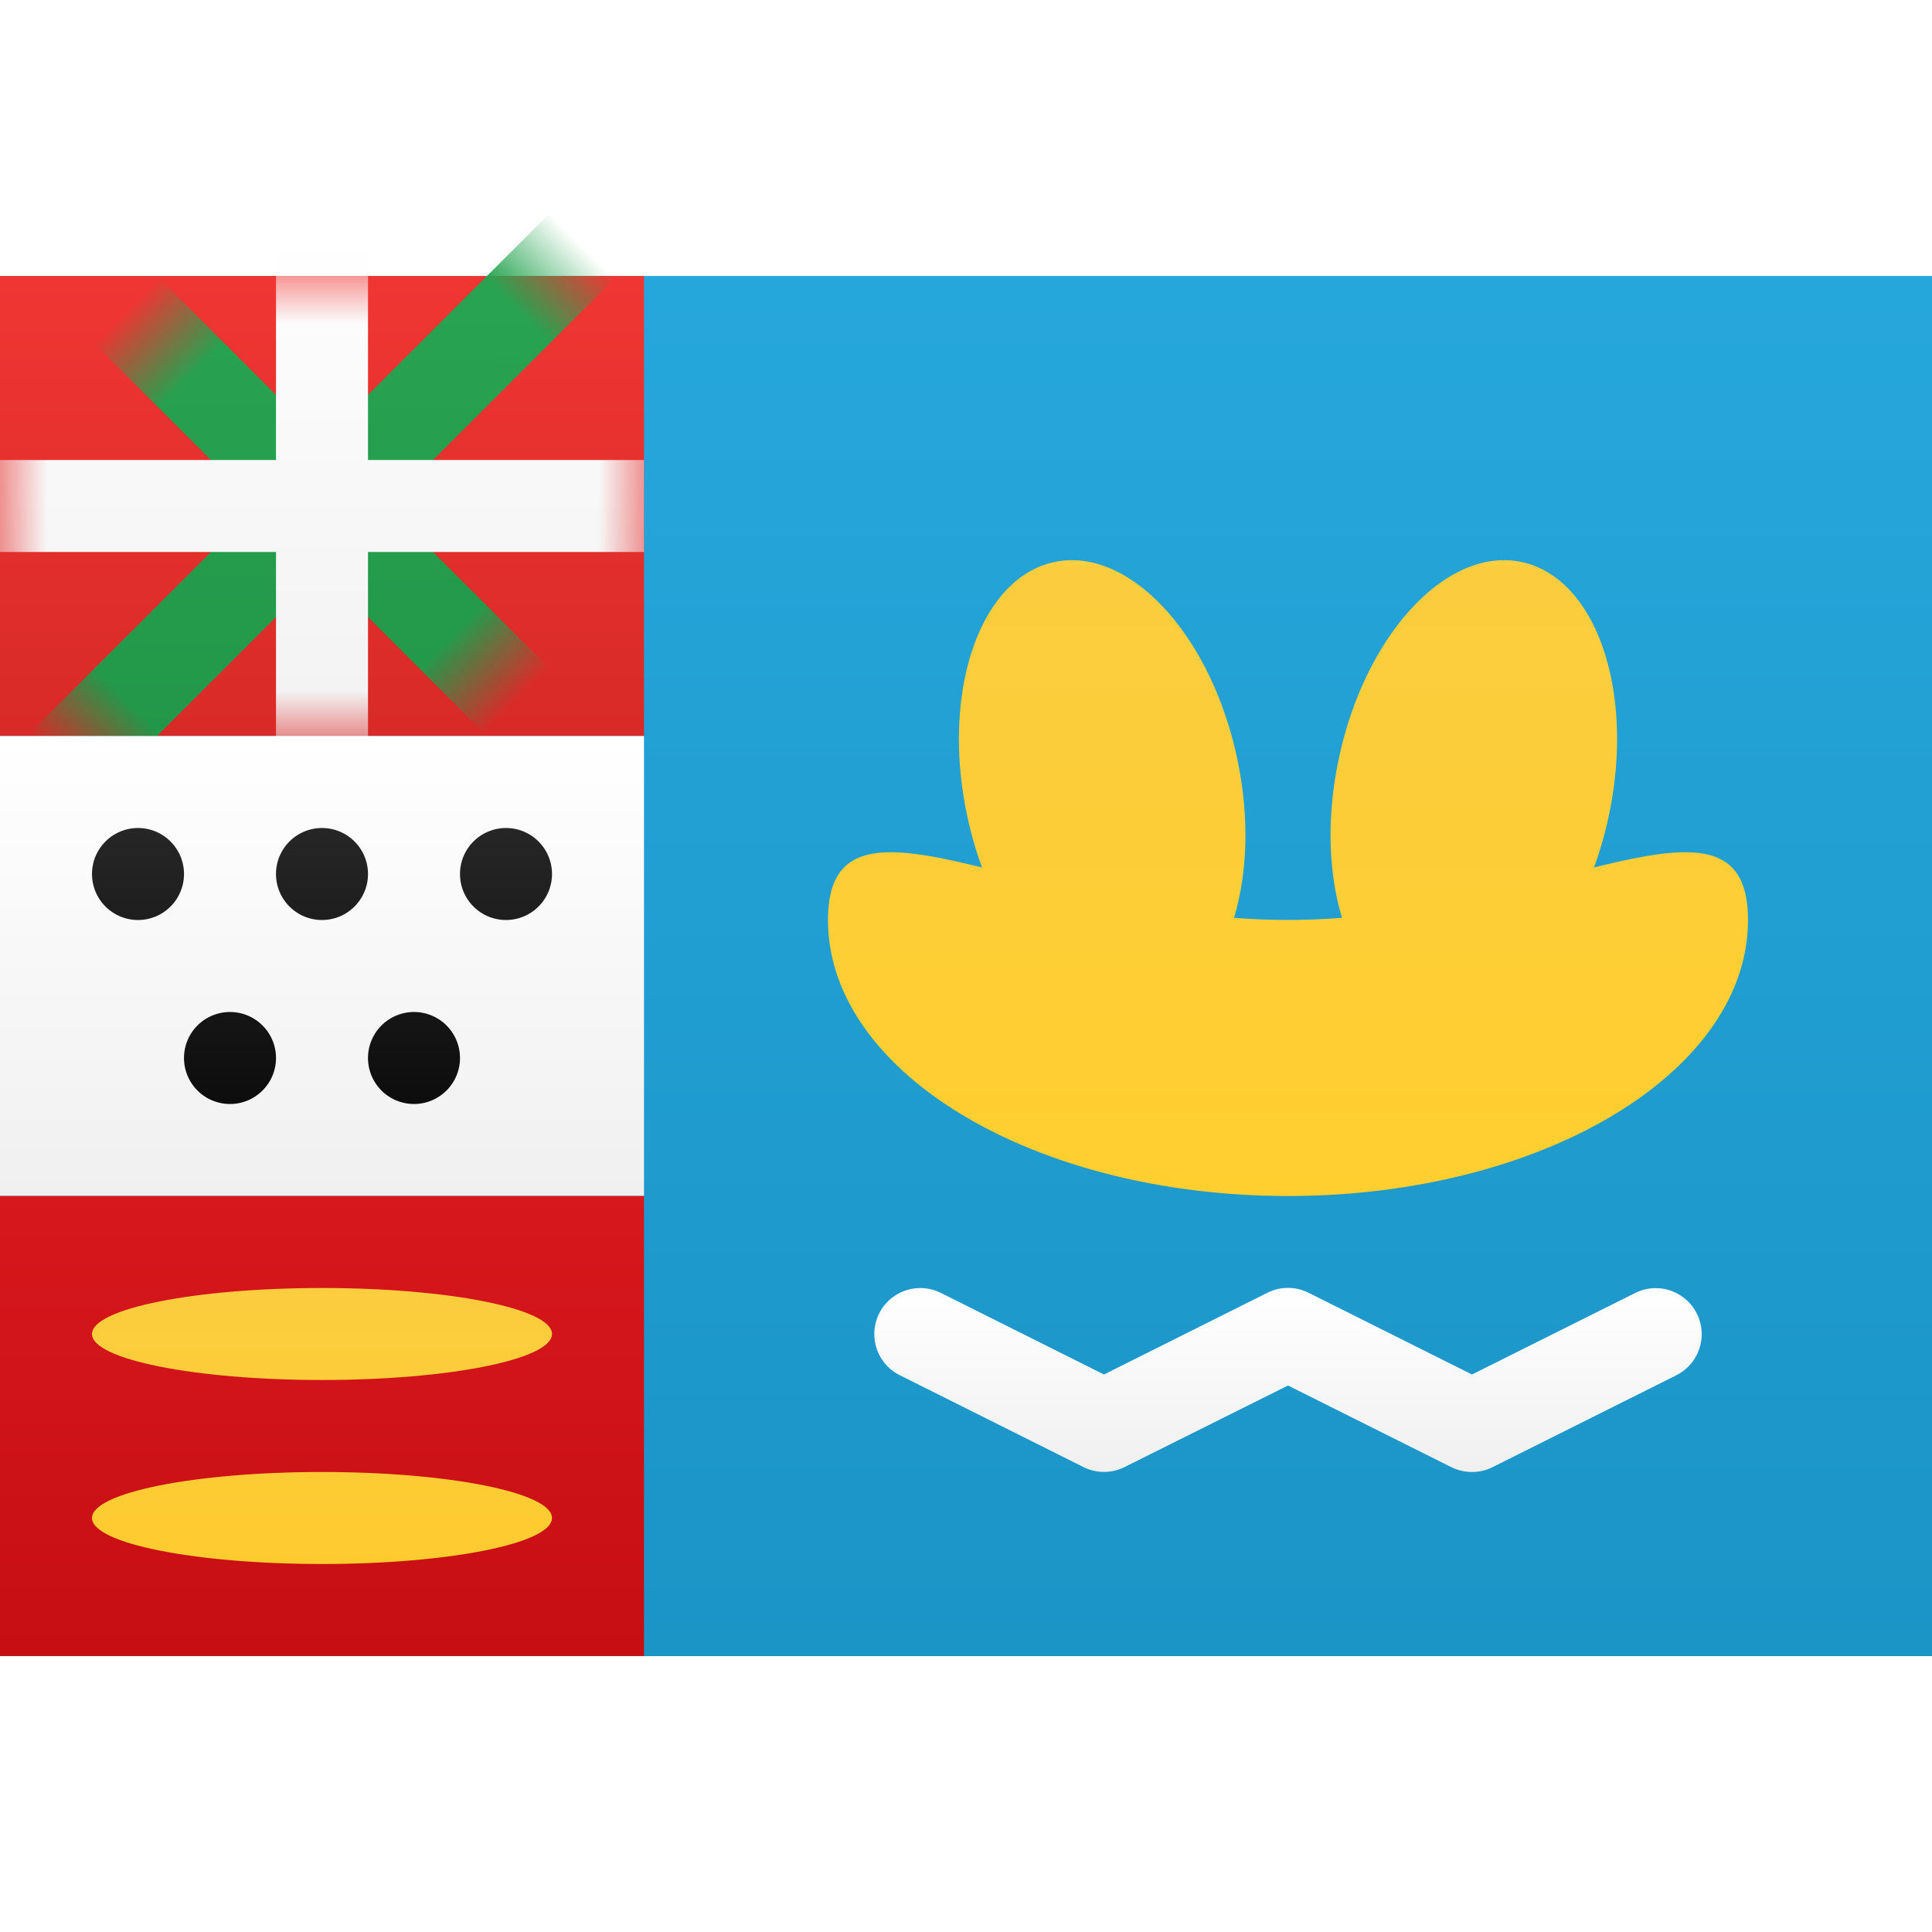 <svg viewBox="0 0 21 15" xmlns="http://www.w3.org/2000/svg" xmlns:xlink="http://www.w3.org/1999/xlink" height="1em" width="1em">
  <rect x="0" y="0" width="21" height="15" fill="#333333" stroke="none"/>
  <defs>
    <linearGradient x1="50%" y1="0%" x2="50%" y2="100%" id="a">
      <stop stop-color="#FFF" offset="0%"/>
      <stop stop-color="#F0F0F0" offset="100%"/>
    </linearGradient>
    <linearGradient x1="50%" y1="0%" x2="50%" y2="100%" id="b">
      <stop stop-color="#138E16" offset="0%"/>
      <stop stop-color="#0F7F12" offset="100%"/>
    </linearGradient>
    <linearGradient x1="50%" y1="0%" x2="50%" y2="100%" id="c">
      <stop stop-color="#26A7DC" offset="0%"/>
      <stop stop-color="#1B94C6" offset="100%"/>
    </linearGradient>
    <linearGradient x1="50%" y1="0%" x2="50%" y2="100%" id="d">
      <stop stop-color="#FBCD3F" offset="0%"/>
      <stop stop-color="#FFCE2F" offset="100%"/>
    </linearGradient>
    <linearGradient x1="50%" y1="0%" x2="50%" y2="100%" id="f">
      <stop stop-color="#F03633" offset="0%"/>
      <stop stop-color="#D82A28" offset="100%"/>
    </linearGradient>
    <linearGradient x1="82.842%" y1="18.137%" x2="20.426%" y2="78.479%" id="g">
      <stop stop-color="#2AA854" offset="0%"/>
      <stop stop-color="#219447" offset="100%"/>
    </linearGradient>
    <linearGradient x1="50%" y1="0%" x2="50%" y2="100%" id="i">
      <stop stop-color="#262626" offset="0%"/>
      <stop stop-color="#0D0D0D" offset="100%"/>
    </linearGradient>
    <linearGradient x1="50%" y1="0%" x2="50%" y2="100%" id="j">
      <stop stop-color="#D7181D" offset="0%"/>
      <stop stop-color="#C60E13" offset="100%"/>
    </linearGradient>
    <linearGradient x1="50%" y1="0%" x2="50%" y2="100%" id="k">
      <stop stop-color="#FBCD3F" offset="0%"/>
      <stop stop-color="#FECB2F" offset="100%"/>
    </linearGradient>
    <path id="e" d="M0 0h7v5H0z"/>
  </defs>
  <g fill="none" fill-rule="evenodd">
    <path fill="url(#a)" d="M0 0h21v15H0z"/>
    <path fill="url(#b)" d="M0 10h21v5H0z"/>
    <path fill="url(#c)" d="M0 15h21V0H0z"/>
    <path d="M17.326 6.429C18.353 6.176 19 6.109 19 7c0 1.657-2.239 3-5 3S9 8.657 9 7c0-.89.647-.824 1.674-.571a4.114 4.114 0 0 1-.161-.563c-.287-1.35.137-2.584.947-2.757.81-.172 1.7.783 1.987 2.134.136.636.113 1.247-.034 1.733a7.414 7.414 0 0 0 1.174 0c-.147-.486-.17-1.097-.034-1.733.287-1.35 1.176-2.306 1.987-2.134.81.173 1.234 1.407.947 2.757a4.114 4.114 0 0 1-.161.563Z" fill="url(#d)"/>
    <path d="M15.776 12.947a.5.5 0 0 0 .448 0l2-1a.5.5 0 0 0-.448-.894L16 11.94l-1.776-.888a.5.5 0 0 0-.448 0L12 11.94l-1.776-.888a.5.5 0 0 0-.448.894l2 1a.5.5 0 0 0 .448 0L14 12.06l1.776.888Z" fill="url(#a)" fill-rule="nonzero"/>
    <mask id="h" fill="#fff">
      <use xlink:href="#e"/>
    </mask>
    <use fill="url(#f)" xlink:href="#e"/>
    <path d="M4 2v-4H3v4h-4v1h4v4h1V3h4V2H4Z" fill="url(#g)" mask="url(#h)" transform="rotate(-45 3.5 2.5)"/>
    <path d="M4 2v-3H3v3H0v1h3v3h1V3h3V2H4Z" fill="url(#a)" mask="url(#h)"/>
    <path fill="url(#a)" d="M0 5h7v5H0z"/>
    <path d="M1.5 7a.5.5 0 1 1 0-1 .5.5 0 0 1 0 1Zm2 0a.5.5 0 1 1 0-1 .5.5 0 0 1 0 1Zm2 0a.5.5 0 1 1 0-1 .5.5 0 0 1 0 1Zm-1 2a.5.5 0 1 1 0-1 .5.5 0 0 1 0 1Zm-2 0a.5.5 0 1 1 0-1 .5.5 0 0 1 0 1Z" fill="url(#i)"/>
    <path fill="url(#j)" d="M0 10h7v5H0z"/>
    <path d="M3.5 12c-1.38 0-2.5-.224-2.5-.5s1.12-.5 2.5-.5 2.5.224 2.5.5-1.12.5-2.5.5Zm0 2c-1.38 0-2.5-.224-2.5-.5s1.12-.5 2.5-.5 2.5.224 2.5.5-1.12.5-2.5.5Z" fill="url(#k)"/>
  </g>
</svg>
